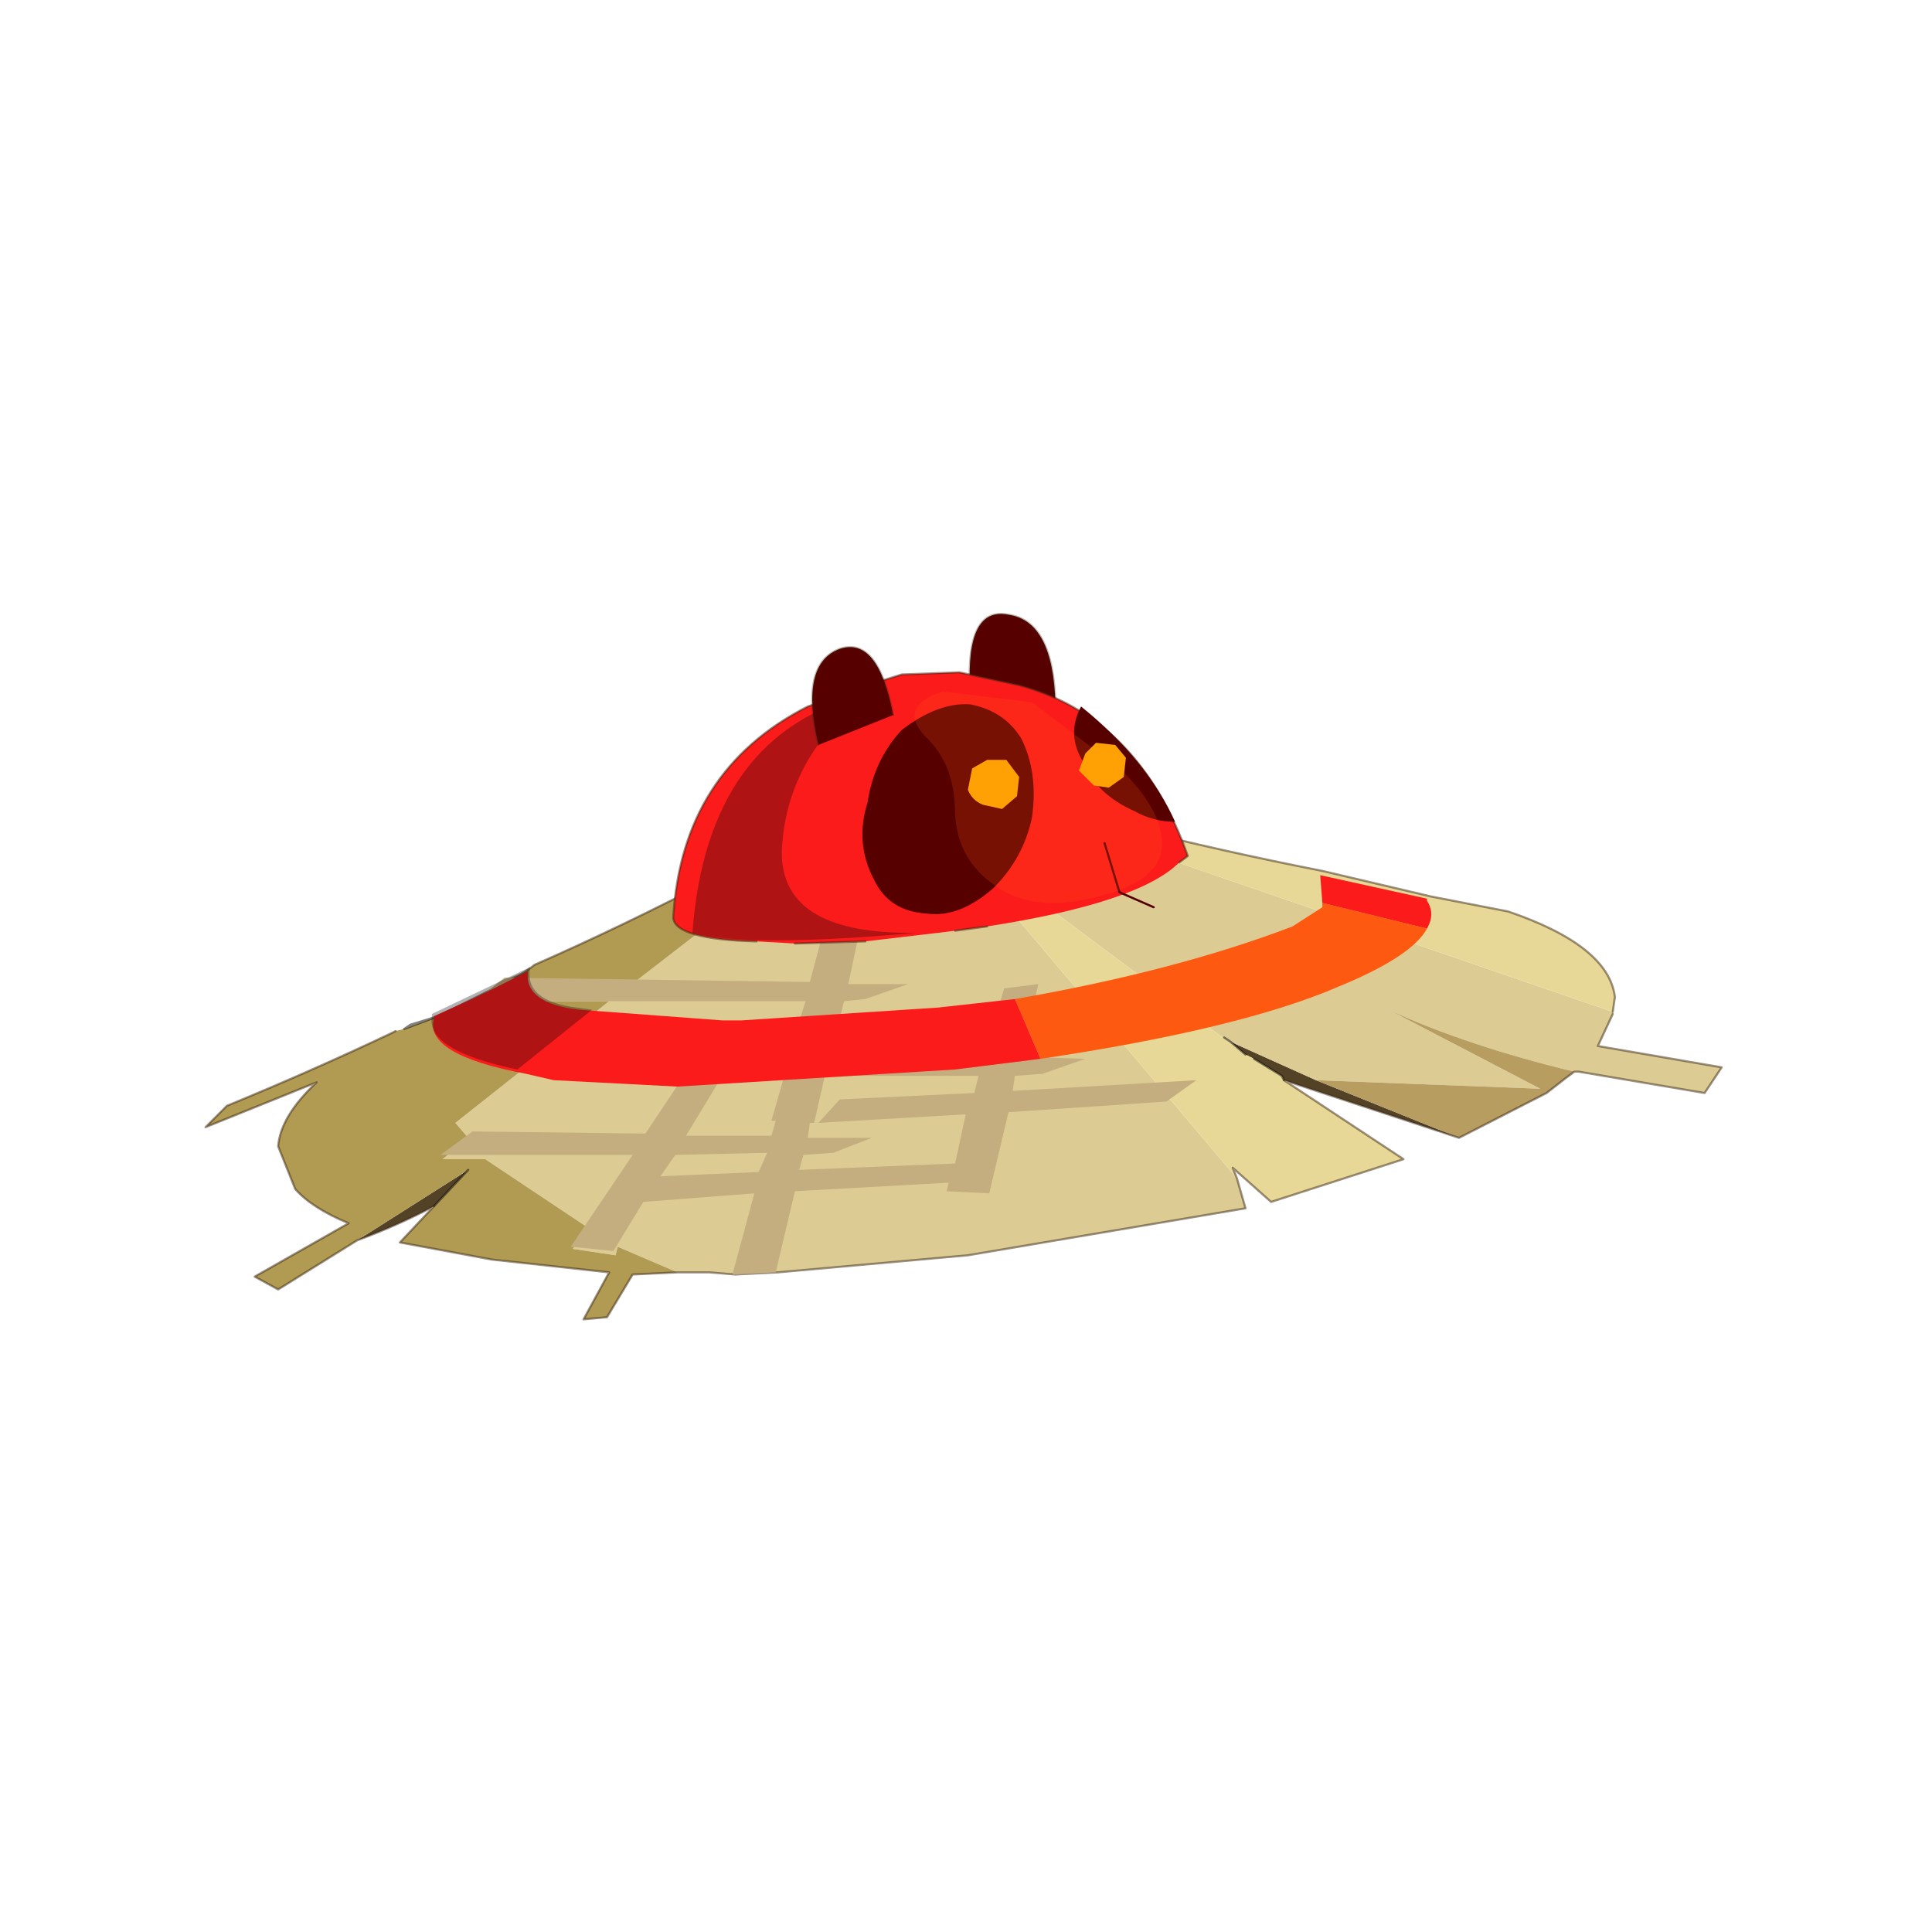 <?xml version="1.0" encoding="UTF-8" standalone="no"?>
<svg xmlns:xlink="http://www.w3.org/1999/xlink" height="440.0px" width="440.0px" xmlns="http://www.w3.org/2000/svg">
  <g transform="matrix(10.0, 0.0, 0.0, 10.0, 0.0, 0.0)">
    <use height="44.0" transform="matrix(0.909, 0.0, 0.0, 0.909, 2.0, 2.0)" width="44.0" xlink:href="#sprite0"/>
  </g>
  <defs>
    <g id="sprite0" transform="matrix(1.0, 0.0, 0.0, 1.0, 0.0, 0.0)">
      <use height="44.0" transform="matrix(1.0, 0.0, 0.0, 1.0, 0.0, 0.0)" width="44.0" xlink:href="#shape0"/>
      <use height="16.5" transform="matrix(1.07, 0.0, 0.0, 1.07, 2.95, 13.2)" width="35.5" xlink:href="#sprite1"/>
    </g>
    <g id="shape0" transform="matrix(1.0, 0.0, 0.0, 1.0, 0.0, 0.0)">
      <path d="M44.0 44.0 L0.0 44.0 0.0 0.0 44.0 0.0 44.0 44.0" fill="#43adca" fill-opacity="0.0" fill-rule="evenodd" stroke="none"/>
    </g>
    <g id="sprite1" transform="matrix(1.0, 0.0, 0.0, 1.0, 0.0, 0.0)">
      <use height="16.5" transform="matrix(1.0, 0.0, 0.0, 1.0, 0.0, 0.0)" width="35.5" xlink:href="#sprite2"/>
    </g>
    <g id="sprite2" transform="matrix(1.0, 0.0, 0.0, 1.0, 17.85, 22.0)">
      <use height="16.5" transform="matrix(1.0, 0.0, 0.0, 1.0, -17.85, -22.0)" width="35.5" xlink:href="#shape1"/>
    </g>
    <g id="shape1" transform="matrix(1.0, 0.0, 0.0, 1.0, 17.85, 22.0)">
      <path d="M-10.85 -13.4 L-10.8 -13.45 -10.8 -13.4 -10.85 -13.4" fill="#cdb874" fill-rule="evenodd" stroke="none"/>
      <path d="M11.5 -9.75 L7.4 -11.1 7.35 -11.2 6.7 -11.6 6.5 -11.7 6.15 -12.0 8.15 -11.1 11.5 -9.75 M-12.5 -8.15 Q-13.35 -7.7 -14.3 -7.35 L-11.7 -9.0 -12.5 -8.15" fill="#534226" fill-rule="evenodd" stroke="none"/>
      <path d="M-1.35 -18.35 L15.1 -12.7 15.1 -12.65 14.75 -11.9 17.65 -11.4 17.25 -10.8 14.3 -11.3 14.2 -11.3 Q11.7 -11.9 9.85 -12.75 L13.4 -10.9 8.15 -11.1 6.15 -12.0 6.0 -12.1 6.1 -12.0 1.2 -15.65 0.55 -15.6 6.3 -8.8 6.5 -8.1 0.0 -7.0 -4.45 -6.6 -5.45 -6.55 -6.05 -6.6 -6.8 -6.6 -8.2 -7.2 -8.25 -7.0 -9.25 -7.15 -8.9 -7.65 -11.3 -9.25 -12.3 -9.25 -11.7 -9.75 -12.0 -10.1 -8.4 -12.95 -11.55 -12.95 Q-11.1 -13.15 -10.8 -13.4 L-7.8 -13.4 -1.4 -18.35 -1.35 -18.35" fill="#dccc94" fill-rule="evenodd" stroke="none"/>
      <path d="M-1.35 -18.35 L-1.3 -18.4 Q3.7 -16.9 8.3 -16.0 L10.85 -15.4 12.65 -15.05 Q15.0 -14.25 15.15 -13.05 L15.1 -12.7 -1.35 -18.35 M7.4 -11.1 L10.2 -9.25 7.1 -8.25 6.2 -9.05 6.3 -8.8 0.55 -15.6 1.2 -15.65 6.1 -12.0 6.0 -12.1 6.15 -12.0 6.5 -11.7 6.7 -11.6 7.35 -11.2 7.4 -11.1" fill="#e8d897" fill-rule="evenodd" stroke="none"/>
      <path d="M-6.8 -6.6 L-7.85 -6.55 -8.45 -5.55 -9.0 -5.5 -8.4 -6.6 -11.15 -6.9 -13.3 -7.3 -12.5 -8.15 -11.7 -9.0 -14.3 -7.35 -16.15 -6.2 -16.7 -6.5 -14.5 -7.75 Q-15.35 -8.1 -15.75 -8.55 L-16.15 -9.55 Q-16.1 -10.25 -15.25 -11.05 L-17.85 -10.0 -17.35 -10.5 Q-15.4 -11.3 -13.5 -12.2 L-13.4 -12.25 -13.2 -12.3 -12.8 -12.45 -12.4 -12.6 -10.9 -13.35 -10.85 -13.4 -10.8 -13.4 -10.8 -13.45 Q-10.45 -13.55 -10.15 -13.8 -6.05 -15.6 -1.4 -18.35 L-7.8 -13.4 -10.8 -13.4 Q-11.1 -13.15 -11.55 -12.95 L-8.4 -12.95 -12.0 -10.1 -11.7 -9.75 -12.3 -9.25 -11.3 -9.25 -8.9 -7.65 -9.25 -7.15 -8.25 -7.0 -8.2 -7.2 -6.8 -6.6" fill="#b19b52" fill-rule="evenodd" stroke="none"/>
      <path d="M14.2 -11.3 L14.0 -11.15 13.55 -10.8 11.5 -9.75 8.15 -11.1 13.4 -10.9 9.85 -12.75 Q11.7 -11.9 14.2 -11.3" fill="#b89d61" fill-rule="evenodd" stroke="none"/>
      <path d="M-13.2 -12.3 L-13.05 -12.4 -12.4 -12.6 M6.0 -12.1 L6.15 -12.0 M6.5 -11.7 L6.15 -12.0 M7.4 -11.1 L7.35 -11.2 6.7 -11.6 M-13.2 -12.3 L-12.8 -12.45 -12.4 -12.6 M-11.7 -9.0 L-12.5 -8.15" fill="none" stroke="#000000" stroke-linecap="round" stroke-linejoin="round" stroke-opacity="0.498" stroke-width="0.05"/>
      <path d="M15.1 -12.7 L15.15 -13.05 Q15.0 -14.25 12.65 -15.05 L10.85 -15.4 8.3 -16.0 Q3.7 -16.9 -1.3 -18.4 L-1.35 -18.35 M15.1 -12.65 L14.75 -11.9 17.65 -11.4 17.25 -10.8 14.3 -11.3 14.2 -11.3 14.0 -11.15 13.55 -10.8 11.5 -9.75 7.4 -11.1 10.2 -9.25 7.1 -8.25 6.2 -9.05 6.3 -8.8 6.5 -8.1 0.0 -7.0 -4.45 -6.6 -5.45 -6.55 -6.05 -6.6 -6.8 -6.6 -7.85 -6.55 -8.45 -5.55 -9.0 -5.5 -8.4 -6.6 -11.15 -6.9 -13.3 -7.3 -12.5 -8.15 Q-13.35 -7.7 -14.3 -7.35 L-16.15 -6.2 -16.7 -6.5 -14.5 -7.75 Q-15.35 -8.1 -15.75 -8.55 L-16.15 -9.55 Q-16.1 -10.25 -15.25 -11.05 L-17.85 -10.0 -17.35 -10.5 Q-15.4 -11.3 -13.5 -12.2 L-13.4 -12.25 M-12.4 -12.6 L-10.9 -13.35 -10.85 -13.4 -10.8 -13.45 Q-10.45 -13.55 -10.15 -13.8 -6.05 -15.6 -1.4 -18.35 L-1.35 -18.35" fill="none" stroke="#382510" stroke-linecap="round" stroke-linejoin="round" stroke-opacity="0.502" stroke-width="0.05"/>
      <path d="M0.5 -12.15 L1.2 -12.65 -7.1 -12.2 -7.65 -11.65 0.5 -12.15" fill="#d5c180" fill-rule="evenodd" stroke="none"/>
      <path d="M0.35 -11.6 L-3.2 -11.7 -2.9 -12.95 -2.4 -13.0 -1.4 -13.35 -2.8 -13.35 -2.45 -15.0 -3.3 -14.9 -3.7 -13.4 -10.85 -13.5 -11.55 -12.95 -3.8 -12.95 -4.2 -11.7 -5.45 -11.65 -5.35 -11.9 -6.25 -11.8 -6.3 -11.7 -6.6 -11.7 -7.4 -11.2 -6.65 -11.2 -7.55 -9.85 -11.6 -9.9 -12.35 -9.35 -7.85 -9.35 -9.3 -7.2 -8.3 -7.1 -7.6 -8.25 -5.0 -8.45 -5.5 -6.6 -5.5 -6.55 -4.5 -6.6 -4.05 -8.5 -0.45 -8.7 -0.5 -8.5 0.5 -8.45 0.95 -10.35 4.65 -10.6 5.35 -11.1 1.05 -10.85 1.1 -11.2 1.75 -11.25 2.75 -11.6 1.25 -11.65 1.65 -13.35 0.85 -13.25 0.35 -11.6 M0.15 -10.8 L-3.0 -10.65 -3.5 -10.1 -0.05 -10.3 -0.3 -9.15 -3.95 -9.0 -3.85 -9.35 -3.15 -9.4 -2.25 -9.75 -3.75 -9.75 -3.7 -10.1 -3.6 -10.1 -3.35 -11.2 0.25 -11.2 0.15 -10.8 M-4.5 -10.15 L-4.6 -9.8 -6.6 -9.8 -5.75 -11.2 -4.3 -11.2 -4.6 -10.15 -4.5 -10.15 M-4.9 -8.95 L-7.2 -8.85 -6.85 -9.35 -4.7 -9.4 -4.9 -8.95" fill="#c4ae80" fill-rule="evenodd" stroke="none"/>
      <path d="M10.75 -14.65 Q10.4 -14.0 8.7 -13.3 6.4 -12.3 1.7 -11.6 L1.1 -13.0 Q4.85 -13.65 7.6 -14.7 L8.3 -15.15 8.3 -15.25 10.75 -14.65" fill="#fd5910" fill-rule="evenodd" stroke="none"/>
      <path d="M8.3 -15.25 L8.25 -15.9 10.75 -15.35 10.75 -15.3 Q10.95 -15.0 10.75 -14.65 L8.3 -15.25 M1.7 -11.6 L-0.3 -11.35 -6.8 -10.95 -9.7 -11.1 -10.35 -11.25 Q-12.75 -11.7 -12.5 -12.55 L-12.5 -12.6 -11.5 -13.05 -10.4 -13.6 -10.3 -13.65 Q-10.4 -12.9 -9.1 -12.75 L-5.75 -12.5 -5.3 -12.5 -0.7 -12.8 1.1 -13.0 1.7 -11.6" fill="#fc1b1b" fill-rule="evenodd" stroke="none"/>
      <path d="M-12.55 -12.65 L-10.25 -13.75 Q-10.4 -12.95 -9.15 -12.8 L-8.8 -12.75 -10.55 -11.35 Q-12.7 -11.8 -12.55 -12.6 L-12.55 -12.65" fill="#000000" fill-opacity="0.302" fill-rule="evenodd" stroke="none"/>
      <path d="M0.95 -22.0 Q2.0 -21.85 2.05 -19.9 L0.05 -20.25 Q-0.05 -22.2 0.95 -22.0" fill="#560000" fill-rule="evenodd" stroke="none"/>
      <path d="M0.95 -22.0 Q2.0 -21.85 2.05 -19.9 L0.05 -20.25 Q-0.05 -22.2 0.95 -22.0 Z" fill="none" stroke="#382510" stroke-linecap="round" stroke-linejoin="round" stroke-opacity="0.302" stroke-width="0.05"/>
      <path d="M-4.95 -14.35 Q-6.85 -14.4 -6.9 -14.9 -6.7 -18.35 -3.75 -19.85 L-2.35 -20.35 -1.55 -20.6 -0.2 -20.65 1.2 -20.35 Q4.0 -19.6 5.15 -16.35 L4.95 -16.2 Q4.0 -15.25 0.45 -14.7 L-0.3 -14.6 -0.7 -14.55 -2.4 -14.35 -4.05 -14.3 -4.95 -14.35" fill="#fc1b1b" fill-rule="evenodd" stroke="none"/>
      <path d="M-4.95 -14.35 Q-6.85 -14.4 -6.9 -14.9 -6.7 -18.35 -3.75 -19.85 L-2.35 -20.35 -1.55 -20.6 -0.2 -20.65 1.2 -20.35 Q4.0 -19.6 5.15 -16.35 L4.95 -16.2 M0.45 -14.7 L-0.3 -14.6 M-2.4 -14.35 L-4.05 -14.3" fill="none" stroke="#382510" stroke-linecap="round" stroke-linejoin="round" stroke-opacity="0.502" stroke-width="0.05"/>
      <path d="M0.05 -19.9 Q0.85 -19.75 1.25 -19.1 1.65 -18.3 1.5 -17.25 1.3 -16.3 0.6 -15.6 -0.2 -14.9 -0.95 -15.0 -1.85 -15.05 -2.2 -15.8 -2.65 -16.65 -2.35 -17.6 -2.2 -18.6 -1.55 -19.3 -0.7 -19.95 0.05 -19.9" fill="#560000" fill-rule="evenodd" stroke="none"/>
      <path d="M3.2 -16.65 L3.55 -15.5 4.35 -15.15" fill="none" stroke="#560000" stroke-linecap="round" stroke-linejoin="round" stroke-width="0.05"/>
      <path d="M2.7 -18.55 Q2.3 -19.2 2.65 -19.85 4.2 -18.6 4.85 -17.15 4.35 -17.15 3.9 -17.4 3.0 -17.8 2.7 -18.55" fill="#560000" fill-rule="evenodd" stroke="none"/>
      <path d="M-6.45 -14.55 Q-5.15 -14.2 -1.2 -14.55 -4.5 -14.5 -4.35 -16.6 -4.2 -18.7 -2.35 -20.15 -6.1 -19.25 -6.45 -14.55" fill="#000000" fill-opacity="0.302" fill-rule="evenodd" stroke="none"/>
      <path d="M3.55 -18.4 Q4.55 -17.45 4.55 -16.6 4.5 -15.75 3.05 -15.4 1.55 -15.0 0.65 -15.65 -0.25 -16.25 -0.3 -17.35 -0.3 -18.5 -1.0 -19.15 -1.65 -19.85 -0.6 -20.2 L1.5 -19.95 3.55 -18.4" fill="#fd5910" fill-opacity="0.2" fill-rule="evenodd" stroke="none"/>
      <path d="M-3.5 -18.95 Q-3.95 -20.85 -3.0 -21.2 -2.1 -21.5 -1.75 -19.65 L-3.5 -18.95" fill="#560000" fill-rule="evenodd" stroke="none"/>
      <path d="M-1.75 -19.65 Q-2.1 -21.5 -3.0 -21.2 -3.95 -20.85 -3.5 -18.95" fill="none" stroke="#382510" stroke-linecap="round" stroke-linejoin="round" stroke-opacity="0.302" stroke-width="0.05"/>
      <path d="M0.35 -17.55 Q0.1 -17.65 0.0 -17.9 L0.1 -18.4 0.45 -18.6 0.9 -18.6 1.2 -18.2 1.15 -17.75 0.8 -17.45 0.35 -17.55" fill="#ffa004" fill-rule="evenodd" stroke="none"/>
      <path d="M2.95 -18.0 L2.6 -18.35 2.75 -18.75 3.0 -19.0 3.45 -18.95 3.7 -18.65 3.65 -18.2 3.3 -17.95 2.95 -18.0" fill="#ffa004" fill-rule="evenodd" stroke="none"/>
    </g>
  </defs>
</svg>
